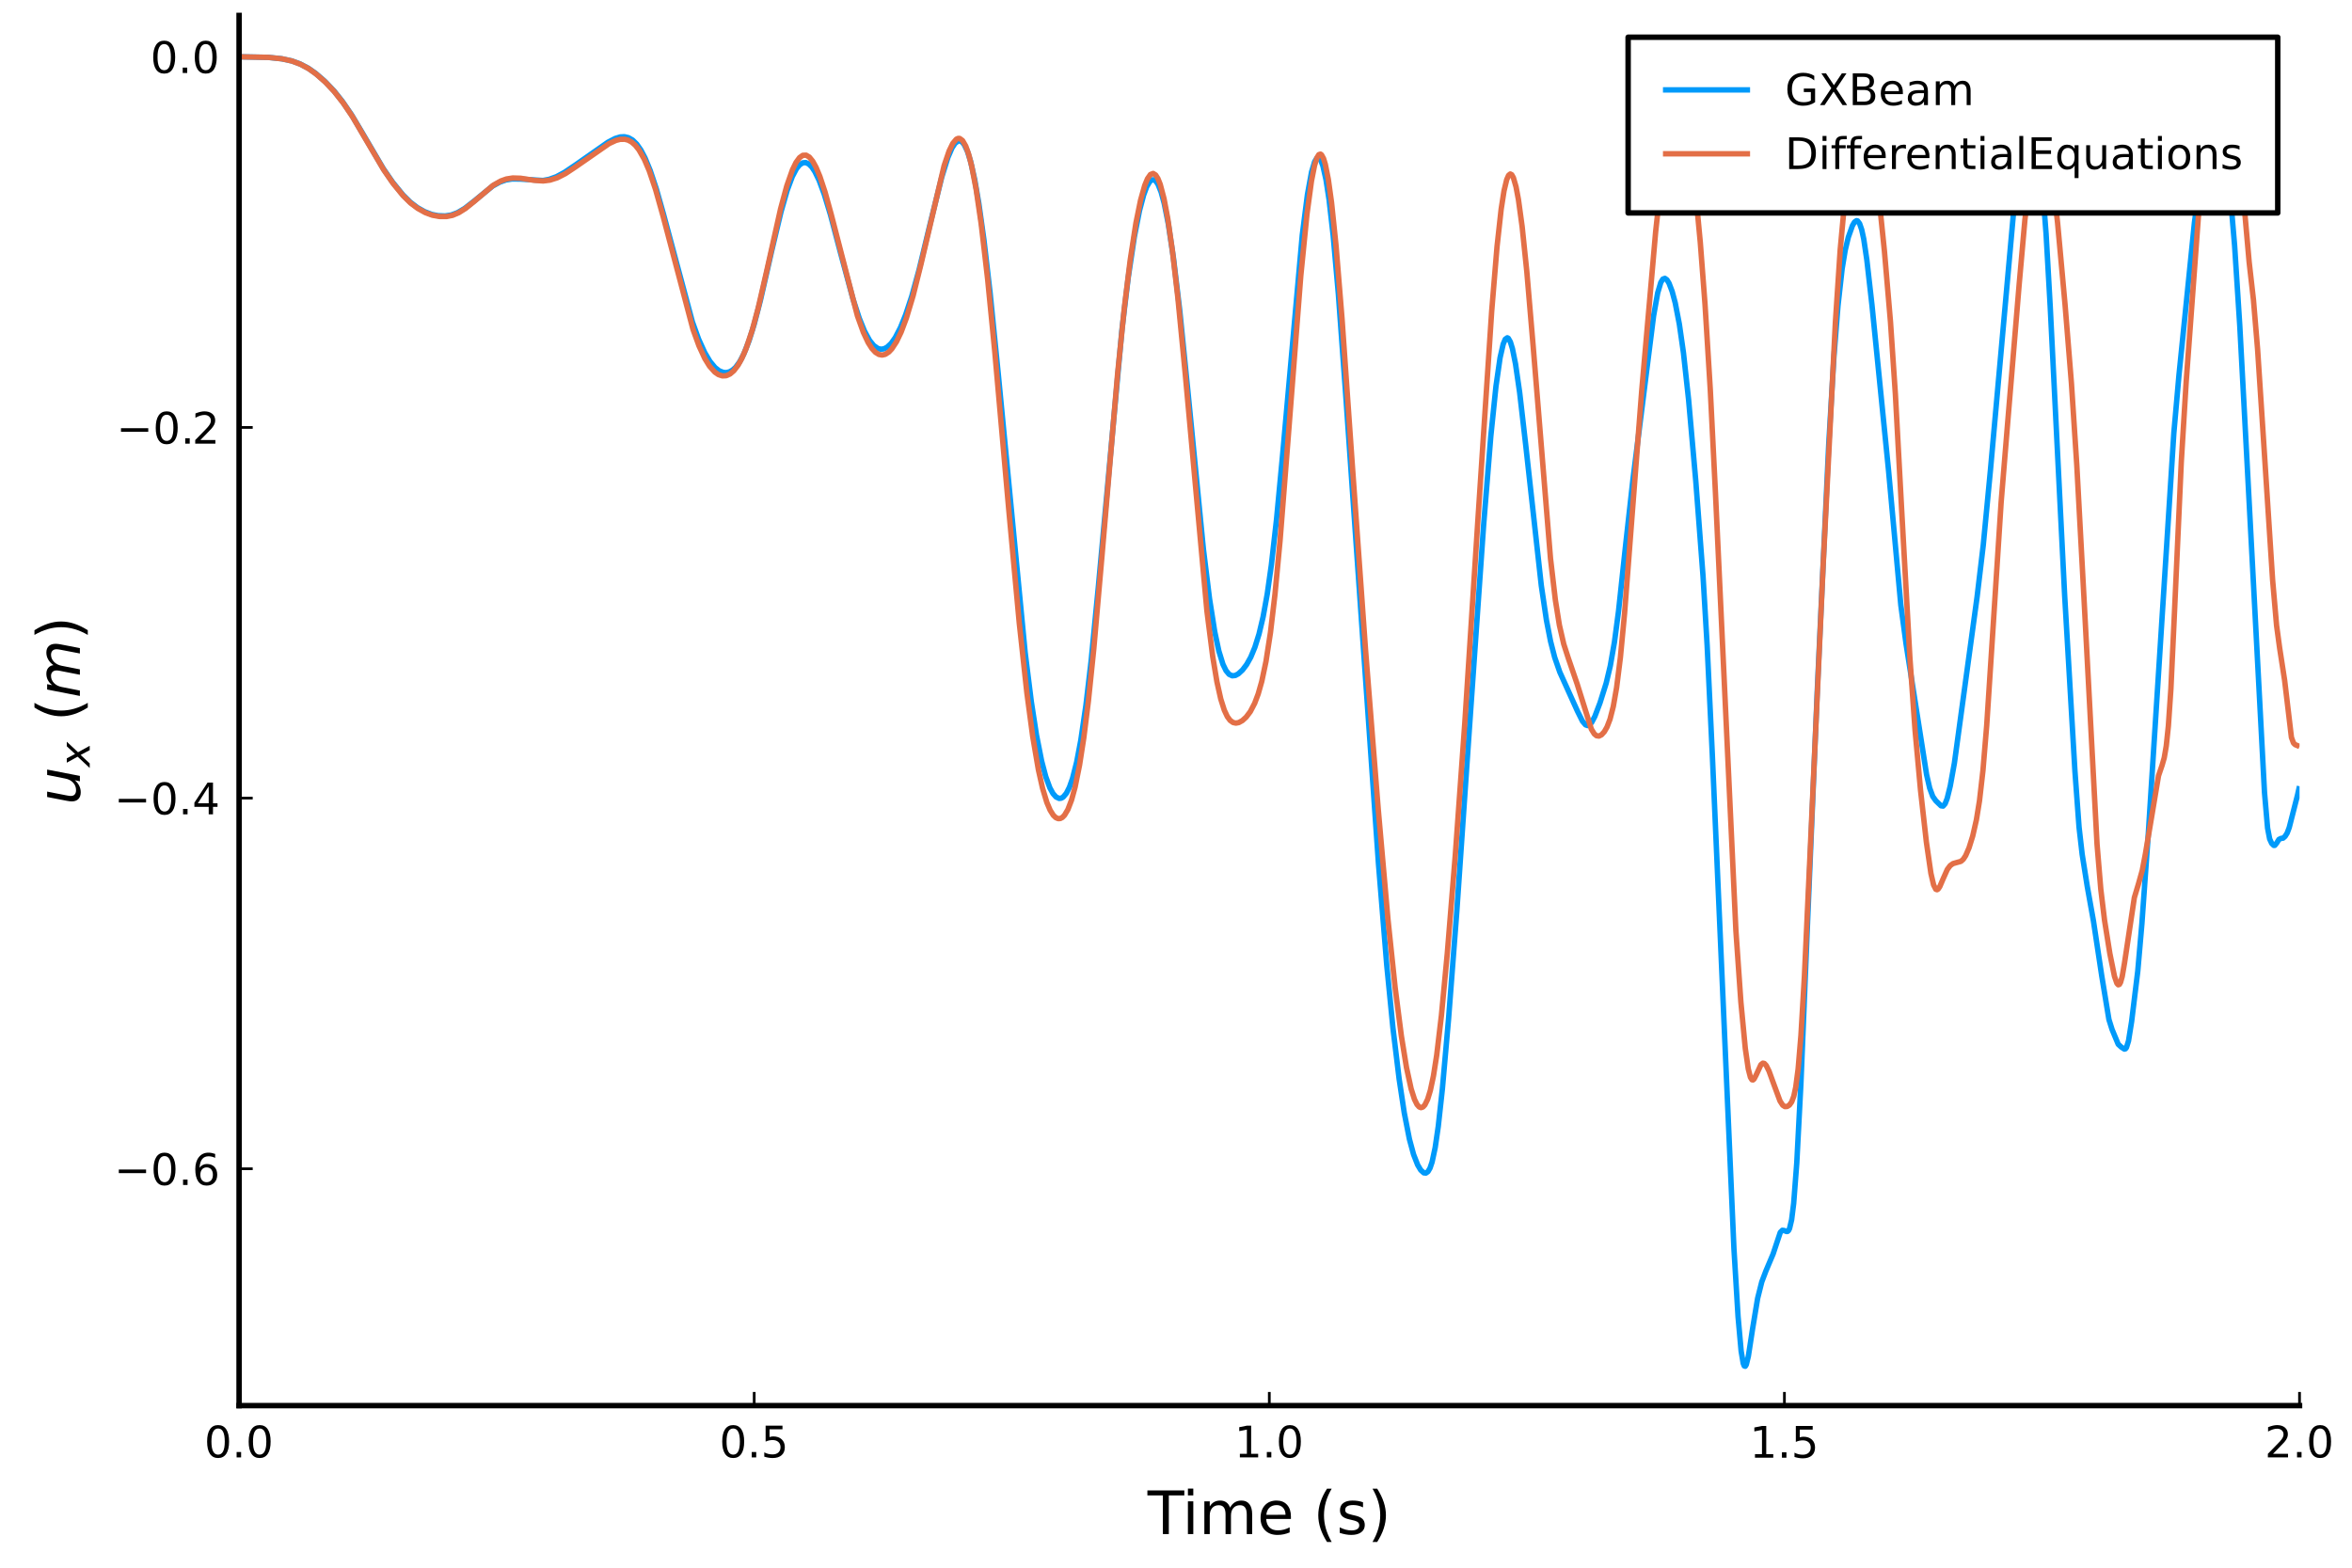 <?xml version="1.0" encoding="utf-8" standalone="no"?>
<!DOCTYPE svg PUBLIC "-//W3C//DTD SVG 1.1//EN"
  "http://www.w3.org/Graphics/SVG/1.1/DTD/svg11.dtd">
<!-- Created with matplotlib (https://matplotlib.org/) -->
<svg height="288pt" version="1.1" viewBox="0 0 432 288" width="432pt" xmlns="http://www.w3.org/2000/svg" xmlns:xlink="http://www.w3.org/1999/xlink">
 <defs>
  <style type="text/css">*{stroke-linecap:butt;stroke-linejoin:round;}</style>
 </defs>
 <g id="figure_1">
  <g id="patch_1">
   <path d="M 0 288 
L 432 288 
L 432 0 
L 0 0 
z
" style="fill:#ffffff;"/>
  </g>
  <g id="axes_1">
   <g id="patch_2">
    <path d="M 43.915 258.225 
L 422.362 258.225 
L 422.362 2.835 
L 43.915 2.835 
z
" style="fill:#ffffff;"/>
   </g>
   <g id="line2d_1">
    <path clip-path="url(#pdbce094e71)" d="M 43.915 10.433 
L 49.213 10.534 
L 51.673 10.783 
L 53.566 11.182 
L 55.079 11.729 
L 56.593 12.515 
L 57.918 13.434 
L 59.621 14.9 
L 61.324 16.675 
L 62.837 18.571 
L 64.54 21.042 
L 66.433 24.219 
L 70.406 30.988 
L 72.109 33.469 
L 74.002 35.793 
L 75.326 37.118 
L 76.651 38.129 
L 77.975 38.88 
L 79.3 39.391 
L 80.435 39.621 
L 81.76 39.673 
L 82.895 39.496 
L 84.03 39.071 
L 85.355 38.287 
L 87.058 36.962 
L 90.464 34.188 
L 91.789 33.459 
L 92.924 33.059 
L 94.059 32.879 
L 95.573 32.898 
L 99.736 33.156 
L 100.871 32.943 
L 102.196 32.467 
L 103.71 31.651 
L 105.791 30.243 
L 111.657 26.136 
L 112.982 25.446 
L 113.928 25.16 
L 114.685 25.123 
L 115.442 25.302 
L 116.198 25.74 
L 116.955 26.485 
L 117.712 27.569 
L 118.469 29.01 
L 119.415 31.302 
L 120.551 34.704 
L 121.875 39.393 
L 127.173 59.141 
L 128.309 62.29 
L 129.444 64.788 
L 130.39 66.383 
L 131.336 67.528 
L 132.093 68.118 
L 132.85 68.417 
L 133.418 68.453 
L 133.985 68.312 
L 134.553 67.996 
L 135.121 67.477 
L 135.878 66.444 
L 136.635 64.992 
L 137.581 62.584 
L 138.527 59.549 
L 139.662 55.188 
L 141.744 46.057 
L 143.447 38.911 
L 144.582 34.959 
L 145.528 32.43 
L 146.285 30.998 
L 146.853 30.299 
L 147.42 29.92 
L 147.988 29.865 
L 148.556 30.129 
L 149.123 30.697 
L 149.691 31.56 
L 150.448 33.132 
L 151.394 35.688 
L 152.529 39.429 
L 154.422 46.594 
L 156.692 54.998 
L 157.828 58.477 
L 158.774 60.811 
L 159.72 62.545 
L 160.477 63.479 
L 161.234 64.015 
L 161.801 64.155 
L 162.369 64.077 
L 162.937 63.788 
L 163.694 63.074 
L 164.45 62.002 
L 165.397 60.17 
L 166.343 57.829 
L 167.478 54.388 
L 168.803 49.588 
L 170.884 40.958 
L 172.965 32.568 
L 174.101 28.928 
L 174.858 27.174 
L 175.425 26.312 
L 175.993 25.898 
L 176.372 25.895 
L 176.75 26.126 
L 177.128 26.606 
L 177.696 27.805 
L 178.264 29.609 
L 179.021 32.953 
L 179.778 37.324 
L 180.724 44.095 
L 181.859 53.849 
L 183.373 68.903 
L 188.293 119.892 
L 189.428 128.931 
L 190.374 135.043 
L 191.32 139.816 
L 192.077 142.678 
L 192.834 144.738 
L 193.402 145.776 
L 193.969 146.417 
L 194.537 146.677 
L 194.915 146.633 
L 195.294 146.412 
L 195.862 145.741 
L 196.429 144.616 
L 196.997 143.001 
L 197.754 140.018 
L 198.511 136.027 
L 199.457 129.565 
L 200.403 121.501 
L 201.727 107.914 
L 206.08 60.503 
L 207.215 51.057 
L 208.35 43.512 
L 209.296 38.695 
L 210.053 35.832 
L 210.621 34.299 
L 211.189 33.342 
L 211.567 33.044 
L 211.946 33.026 
L 212.324 33.302 
L 212.702 33.873 
L 213.27 35.287 
L 213.838 37.375 
L 214.595 41.183 
L 215.541 47.472 
L 216.676 56.921 
L 218.19 71.917 
L 221.028 100.847 
L 222.164 110.043 
L 223.11 116.029 
L 223.867 119.586 
L 224.623 122.039 
L 225.191 123.205 
L 225.759 123.883 
L 226.327 124.148 
L 226.894 124.09 
L 227.462 123.78 
L 228.219 123.08 
L 228.976 122.079 
L 229.733 120.727 
L 230.489 118.902 
L 231.246 116.486 
L 232.003 113.3 
L 232.76 109.12 
L 233.517 103.773 
L 234.463 95.442 
L 235.598 83.402 
L 239.194 43.2 
L 240.14 35.771 
L 240.897 31.606 
L 241.464 29.714 
L 241.843 29.092 
L 242.032 28.98 
L 242.221 29.003 
L 242.6 29.457 
L 242.978 30.458 
L 243.546 32.967 
L 244.114 36.651 
L 244.87 43.279 
L 245.817 53.975 
L 247.141 72.053 
L 253.196 158.749 
L 254.71 177.301 
L 255.845 188.844 
L 256.981 198.193 
L 257.927 204.451 
L 258.873 209.275 
L 259.63 212.072 
L 260.387 214.007 
L 260.954 214.959 
L 261.522 215.467 
L 261.901 215.502 
L 262.279 215.238 
L 262.657 214.595 
L 263.036 213.48 
L 263.604 210.826 
L 264.171 206.934 
L 264.928 200.017 
L 266.063 187.167 
L 267.577 167.433 
L 269.848 134.425 
L 272.497 96.533 
L 273.822 80.145 
L 274.768 70.977 
L 275.525 65.713 
L 276.092 63.229 
L 276.471 62.324 
L 276.849 62.053 
L 277.038 62.155 
L 277.417 62.814 
L 277.795 64.05 
L 278.363 66.875 
L 279.12 72.103 
L 280.255 81.942 
L 283.094 107.559 
L 284.04 113.933 
L 284.797 117.823 
L 285.553 120.76 
L 286.5 123.487 
L 287.824 126.416 
L 289.716 130.602 
L 290.662 132.504 
L 291.23 133.167 
L 291.609 133.297 
L 291.987 133.132 
L 292.365 132.693 
L 292.933 131.608 
L 293.879 129.116 
L 295.015 125.497 
L 295.772 122.306 
L 296.528 117.971 
L 297.285 112.25 
L 298.61 99.911 
L 299.934 88.039 
L 303.719 58.036 
L 304.476 53.792 
L 305.043 51.892 
L 305.422 51.277 
L 305.8 51.138 
L 306.179 51.414 
L 306.557 52.036 
L 307.125 53.519 
L 307.693 55.634 
L 308.449 59.536 
L 309.206 64.818 
L 310.152 73.452 
L 311.477 88.448 
L 312.802 105.861 
L 313.559 118.595 
L 314.505 138.566 
L 318.478 229.384 
L 319.235 241.873 
L 319.803 248.216 
L 320.181 250.454 
L 320.371 250.932 
L 320.56 250.997 
L 320.749 250.686 
L 321.127 249.15 
L 321.884 244.232 
L 322.83 238.517 
L 323.587 235.507 
L 324.344 233.505 
L 325.669 230.371 
L 326.993 226.39 
L 327.372 226.013 
L 327.75 226.068 
L 328.129 226.241 
L 328.318 226.226 
L 328.507 226.06 
L 328.696 225.682 
L 329.075 224.072 
L 329.453 221.051 
L 330.021 213.624 
L 330.778 199.045 
L 331.913 171.576 
L 333.805 126.441 
L 335.887 81.662 
L 336.833 65.727 
L 337.59 56.161 
L 338.347 49.394 
L 338.914 45.973 
L 339.482 43.597 
L 340.239 41.456 
L 340.617 40.806 
L 340.996 40.54 
L 341.185 40.584 
L 341.564 41.085 
L 341.942 42.176 
L 342.32 43.914 
L 342.888 47.729 
L 343.834 56.072 
L 346.862 86.292 
L 349.133 111.169 
L 350.079 118.202 
L 353.863 142.3 
L 354.431 144.782 
L 354.998 146.316 
L 355.566 147.118 
L 356.512 148.032 
L 356.891 148.086 
L 357.269 147.654 
L 357.648 146.675 
L 358.215 144.372 
L 358.972 140.183 
L 359.918 133.252 
L 361.432 122.165 
L 363.135 109.688 
L 364.27 100.162 
L 365.595 86.325 
L 370.515 31.417 
L 371.082 26.582 
L 371.65 23.42 
L 372.029 22.131 
L 372.407 21.574 
L 372.596 21.619 
L 372.785 21.893 
L 373.164 23.052 
L 374.11 27.446 
L 374.678 30.6 
L 375.245 35.604 
L 375.813 42.98 
L 376.57 56.326 
L 379.219 109.319 
L 381.111 141.687 
L 381.868 151.959 
L 382.436 156.93 
L 383.382 162.884 
L 384.517 169.237 
L 386.031 179.258 
L 387.356 187.3 
L 387.923 189.105 
L 389.059 191.839 
L 389.626 192.363 
L 390.194 192.73 
L 390.383 192.682 
L 390.572 192.444 
L 390.951 191.228 
L 391.519 187.684 
L 392.654 178.393 
L 393.411 169.666 
L 394.546 153.746 
L 399.277 79.561 
L 400.223 68.86 
L 403.061 40.88 
L 403.818 35.365 
L 404.575 31.424 
L 405.521 27.687 
L 406.846 24.002 
L 407.224 23.714 
L 407.603 23.984 
L 407.981 24.744 
L 408.359 26.071 
L 408.927 29.073 
L 409.495 34.01 
L 410.441 45.163 
L 411.387 59.818 
L 412.712 84.69 
L 415.928 145.58 
L 416.496 152.129 
L 416.875 154.12 
L 417.253 154.949 
L 417.631 155.311 
L 417.821 155.301 
L 418.199 154.826 
L 418.578 154.214 
L 418.956 154.026 
L 419.334 153.979 
L 419.713 153.644 
L 420.091 153.037 
L 420.47 152.034 
L 421.984 146.109 
L 422.362 144.438 
L 422.362 144.438 
" style="fill:none;stroke:#009afa;"/>
   </g>
   <g id="matplotlib.axis_1">
    <g id="xtick_1">
     <g id="line2d_2">
      <defs>
       <path d="M 0 0 
L 0 -2.5 
" id="m6f8a7a8b4c" style="stroke:#000000;stroke-width:0.5;"/>
      </defs>
      <g>
       <use style="stroke:#000000;stroke-width:0.5;" x="43.915" xlink:href="#m6f8a7a8b4c" y="258.225"/>
      </g>
     </g>
     <g id="text_1">
      <!-- $\mathregular{0.0}$ -->
      <g transform="translate(37.515 267.804)scale(0.08 -0.08)">
       <defs>
        <path d="M 31.781 66.406 
Q 24.172 66.406 20.328 58.906 
Q 16.5 51.422 16.5 36.375 
Q 16.5 21.391 20.328 13.891 
Q 24.172 6.391 31.781 6.391 
Q 39.453 6.391 43.281 13.891 
Q 47.125 21.391 47.125 36.375 
Q 47.125 51.422 43.281 58.906 
Q 39.453 66.406 31.781 66.406 
z
M 31.781 74.219 
Q 44.047 74.219 50.516 64.516 
Q 56.984 54.828 56.984 36.375 
Q 56.984 17.969 50.516 8.266 
Q 44.047 -1.422 31.781 -1.422 
Q 19.531 -1.422 13.062 8.266 
Q 6.594 17.969 6.594 36.375 
Q 6.594 54.828 13.062 64.516 
Q 19.531 74.219 31.781 74.219 
z
" id="DejaVuSans-48"/>
        <path d="M 10.688 12.406 
L 21 12.406 
L 21 0 
L 10.688 0 
z
" id="DejaVuSans-46"/>
       </defs>
       <use transform="translate(0 0.781)" xlink:href="#DejaVuSans-48"/>
       <use transform="translate(63.623 0.781)" xlink:href="#DejaVuSans-46"/>
       <use transform="translate(95.41 0.781)" xlink:href="#DejaVuSans-48"/>
      </g>
     </g>
    </g>
    <g id="xtick_2">
     <g id="line2d_3">
      <g>
       <use style="stroke:#000000;stroke-width:0.5;" x="138.527" xlink:href="#m6f8a7a8b4c" y="258.225"/>
      </g>
     </g>
     <g id="text_2">
      <!-- $\mathregular{0.5}$ -->
      <g transform="translate(132.127 267.804)scale(0.08 -0.08)">
       <defs>
        <path d="M 10.797 72.906 
L 49.516 72.906 
L 49.516 64.594 
L 19.828 64.594 
L 19.828 46.734 
Q 21.969 47.469 24.109 47.828 
Q 26.266 48.188 28.422 48.188 
Q 40.625 48.188 47.75 41.5 
Q 54.891 34.812 54.891 23.391 
Q 54.891 11.625 47.562 5.094 
Q 40.234 -1.422 26.906 -1.422 
Q 22.312 -1.422 17.547 -0.641 
Q 12.797 0.141 7.719 1.703 
L 7.719 11.625 
Q 12.109 9.234 16.797 8.062 
Q 21.484 6.891 26.703 6.891 
Q 35.156 6.891 40.078 11.328 
Q 45.016 15.766 45.016 23.391 
Q 45.016 31 40.078 35.438 
Q 35.156 39.891 26.703 39.891 
Q 22.75 39.891 18.812 39.016 
Q 14.891 38.141 10.797 36.281 
z
" id="DejaVuSans-53"/>
       </defs>
       <use transform="translate(0 0.781)" xlink:href="#DejaVuSans-48"/>
       <use transform="translate(63.623 0.781)" xlink:href="#DejaVuSans-46"/>
       <use transform="translate(95.41 0.781)" xlink:href="#DejaVuSans-53"/>
      </g>
     </g>
    </g>
    <g id="xtick_3">
     <g id="line2d_4">
      <g>
       <use style="stroke:#000000;stroke-width:0.5;" x="233.139" xlink:href="#m6f8a7a8b4c" y="258.225"/>
      </g>
     </g>
     <g id="text_3">
      <!-- $\mathregular{1.0}$ -->
      <g transform="translate(226.739 267.804)scale(0.08 -0.08)">
       <defs>
        <path d="M 12.406 8.297 
L 28.516 8.297 
L 28.516 63.922 
L 10.984 60.406 
L 10.984 69.391 
L 28.422 72.906 
L 38.281 72.906 
L 38.281 8.297 
L 54.391 8.297 
L 54.391 0 
L 12.406 0 
z
" id="DejaVuSans-49"/>
       </defs>
       <use transform="translate(0 0.781)" xlink:href="#DejaVuSans-49"/>
       <use transform="translate(63.623 0.781)" xlink:href="#DejaVuSans-46"/>
       <use transform="translate(95.41 0.781)" xlink:href="#DejaVuSans-48"/>
      </g>
     </g>
    </g>
    <g id="xtick_4">
     <g id="line2d_5">
      <g>
       <use style="stroke:#000000;stroke-width:0.5;" x="327.75" xlink:href="#m6f8a7a8b4c" y="258.225"/>
      </g>
     </g>
     <g id="text_4">
      <!-- $\mathregular{1.5}$ -->
      <g transform="translate(321.35 267.804)scale(0.08 -0.08)">
       <use transform="translate(0 0.094)" xlink:href="#DejaVuSans-49"/>
       <use transform="translate(63.623 0.094)" xlink:href="#DejaVuSans-46"/>
       <use transform="translate(95.41 0.094)" xlink:href="#DejaVuSans-53"/>
      </g>
     </g>
    </g>
    <g id="xtick_5">
     <g id="line2d_6">
      <g>
       <use style="stroke:#000000;stroke-width:0.5;" x="422.362" xlink:href="#m6f8a7a8b4c" y="258.225"/>
      </g>
     </g>
     <g id="text_5">
      <!-- $\mathregular{2.0}$ -->
      <g transform="translate(415.962 267.804)scale(0.08 -0.08)">
       <defs>
        <path d="M 19.188 8.297 
L 53.609 8.297 
L 53.609 0 
L 7.328 0 
L 7.328 8.297 
Q 12.938 14.109 22.625 23.891 
Q 32.328 33.688 34.812 36.531 
Q 39.547 41.844 41.422 45.531 
Q 43.312 49.219 43.312 52.781 
Q 43.312 58.594 39.234 62.25 
Q 35.156 65.922 28.609 65.922 
Q 23.969 65.922 18.812 64.312 
Q 13.672 62.703 7.812 59.422 
L 7.812 69.391 
Q 13.766 71.781 18.938 73 
Q 24.125 74.219 28.422 74.219 
Q 39.75 74.219 46.484 68.547 
Q 53.219 62.891 53.219 53.422 
Q 53.219 48.922 51.531 44.891 
Q 49.859 40.875 45.406 35.406 
Q 44.188 33.984 37.641 27.219 
Q 31.109 20.453 19.188 8.297 
z
" id="DejaVuSans-50"/>
       </defs>
       <use transform="translate(0 0.781)" xlink:href="#DejaVuSans-50"/>
       <use transform="translate(63.623 0.781)" xlink:href="#DejaVuSans-46"/>
       <use transform="translate(95.41 0.781)" xlink:href="#DejaVuSans-48"/>
      </g>
     </g>
    </g>
    <g id="text_6">
     <!-- Time (s) -->
     <g transform="translate(210.777 281.826)scale(0.11 -0.11)">
      <defs>
       <path d="M -0.297 72.906 
L 61.375 72.906 
L 61.375 64.594 
L 35.5 64.594 
L 35.5 0 
L 25.594 0 
L 25.594 64.594 
L -0.297 64.594 
z
" id="DejaVuSans-84"/>
       <path d="M 9.422 54.688 
L 18.406 54.688 
L 18.406 0 
L 9.422 0 
z
M 9.422 75.984 
L 18.406 75.984 
L 18.406 64.594 
L 9.422 64.594 
z
" id="DejaVuSans-105"/>
       <path d="M 52 44.188 
Q 55.375 50.25 60.062 53.125 
Q 64.75 56 71.094 56 
Q 79.641 56 84.281 50.016 
Q 88.922 44.047 88.922 33.016 
L 88.922 0 
L 79.891 0 
L 79.891 32.719 
Q 79.891 40.578 77.094 44.375 
Q 74.312 48.188 68.609 48.188 
Q 61.625 48.188 57.562 43.547 
Q 53.516 38.922 53.516 30.906 
L 53.516 0 
L 44.484 0 
L 44.484 32.719 
Q 44.484 40.625 41.703 44.406 
Q 38.922 48.188 33.109 48.188 
Q 26.219 48.188 22.156 43.531 
Q 18.109 38.875 18.109 30.906 
L 18.109 0 
L 9.078 0 
L 9.078 54.688 
L 18.109 54.688 
L 18.109 46.188 
Q 21.188 51.219 25.484 53.609 
Q 29.781 56 35.688 56 
Q 41.656 56 45.828 52.969 
Q 50 49.953 52 44.188 
z
" id="DejaVuSans-109"/>
       <path d="M 56.203 29.594 
L 56.203 25.203 
L 14.891 25.203 
Q 15.484 15.922 20.484 11.062 
Q 25.484 6.203 34.422 6.203 
Q 39.594 6.203 44.453 7.469 
Q 49.312 8.734 54.109 11.281 
L 54.109 2.781 
Q 49.266 0.734 44.188 -0.344 
Q 39.109 -1.422 33.891 -1.422 
Q 20.797 -1.422 13.156 6.188 
Q 5.516 13.812 5.516 26.812 
Q 5.516 40.234 12.766 48.109 
Q 20.016 56 32.328 56 
Q 43.359 56 49.781 48.891 
Q 56.203 41.797 56.203 29.594 
z
M 47.219 32.234 
Q 47.125 39.594 43.094 43.984 
Q 39.062 48.391 32.422 48.391 
Q 24.906 48.391 20.391 44.141 
Q 15.875 39.891 15.188 32.172 
z
" id="DejaVuSans-101"/>
       <path id="DejaVuSans-32"/>
       <path d="M 31 75.875 
Q 24.469 64.656 21.281 53.656 
Q 18.109 42.672 18.109 31.391 
Q 18.109 20.125 21.312 9.062 
Q 24.516 -2 31 -13.188 
L 23.188 -13.188 
Q 15.875 -1.703 12.234 9.375 
Q 8.594 20.453 8.594 31.391 
Q 8.594 42.281 12.203 53.312 
Q 15.828 64.359 23.188 75.875 
z
" id="DejaVuSans-40"/>
       <path d="M 44.281 53.078 
L 44.281 44.578 
Q 40.484 46.531 36.375 47.5 
Q 32.281 48.484 27.875 48.484 
Q 21.188 48.484 17.844 46.438 
Q 14.5 44.391 14.5 40.281 
Q 14.5 37.156 16.891 35.375 
Q 19.281 33.594 26.516 31.984 
L 29.594 31.297 
Q 39.156 29.25 43.188 25.516 
Q 47.219 21.781 47.219 15.094 
Q 47.219 7.469 41.188 3.016 
Q 35.156 -1.422 24.609 -1.422 
Q 20.219 -1.422 15.453 -0.562 
Q 10.688 0.297 5.422 2 
L 5.422 11.281 
Q 10.406 8.688 15.234 7.391 
Q 20.062 6.109 24.812 6.109 
Q 31.156 6.109 34.562 8.281 
Q 37.984 10.453 37.984 14.406 
Q 37.984 18.062 35.516 20.016 
Q 33.062 21.969 24.703 23.781 
L 21.578 24.516 
Q 13.234 26.266 9.516 29.906 
Q 5.812 33.547 5.812 39.891 
Q 5.812 47.609 11.281 51.797 
Q 16.75 56 26.812 56 
Q 31.781 56 36.172 55.266 
Q 40.578 54.547 44.281 53.078 
z
" id="DejaVuSans-115"/>
       <path d="M 8.016 75.875 
L 15.828 75.875 
Q 23.141 64.359 26.781 53.312 
Q 30.422 42.281 30.422 31.391 
Q 30.422 20.453 26.781 9.375 
Q 23.141 -1.703 15.828 -13.188 
L 8.016 -13.188 
Q 14.5 -2 17.703 9.062 
Q 20.906 20.125 20.906 31.391 
Q 20.906 42.672 17.703 53.656 
Q 14.5 64.656 8.016 75.875 
z
" id="DejaVuSans-41"/>
      </defs>
      <use xlink:href="#DejaVuSans-84"/>
      <use x="57.959" xlink:href="#DejaVuSans-105"/>
      <use x="85.742" xlink:href="#DejaVuSans-109"/>
      <use x="183.154" xlink:href="#DejaVuSans-101"/>
      <use x="244.678" xlink:href="#DejaVuSans-32"/>
      <use x="276.465" xlink:href="#DejaVuSans-40"/>
      <use x="315.479" xlink:href="#DejaVuSans-115"/>
      <use x="367.578" xlink:href="#DejaVuSans-41"/>
     </g>
    </g>
   </g>
   <g id="matplotlib.axis_2">
    <g id="ytick_1">
     <g id="line2d_7">
      <defs>
       <path d="M 0 0 
L 2.5 0 
" id="m7d01d32e0b" style="stroke:#000000;stroke-width:0.5;"/>
      </defs>
      <g>
       <use style="stroke:#000000;stroke-width:0.5;" x="43.915" xlink:href="#m7d01d32e0b" y="214.716"/>
      </g>
     </g>
     <g id="text_7">
      <!-- $\mathregular{-0.6}$ -->
      <g transform="translate(20.975 217.755)scale(0.08 -0.08)">
       <defs>
        <path d="M 10.594 35.5 
L 73.188 35.5 
L 73.188 27.203 
L 10.594 27.203 
z
" id="DejaVuSans-8722"/>
        <path d="M 33.016 40.375 
Q 26.375 40.375 22.484 35.828 
Q 18.609 31.297 18.609 23.391 
Q 18.609 15.531 22.484 10.953 
Q 26.375 6.391 33.016 6.391 
Q 39.656 6.391 43.531 10.953 
Q 47.406 15.531 47.406 23.391 
Q 47.406 31.297 43.531 35.828 
Q 39.656 40.375 33.016 40.375 
z
M 52.594 71.297 
L 52.594 62.312 
Q 48.875 64.062 45.094 64.984 
Q 41.312 65.922 37.594 65.922 
Q 27.828 65.922 22.672 59.328 
Q 17.531 52.734 16.797 39.406 
Q 19.672 43.656 24.016 45.922 
Q 28.375 48.188 33.594 48.188 
Q 44.578 48.188 50.953 41.516 
Q 57.328 34.859 57.328 23.391 
Q 57.328 12.156 50.688 5.359 
Q 44.047 -1.422 33.016 -1.422 
Q 20.359 -1.422 13.672 8.266 
Q 6.984 17.969 6.984 36.375 
Q 6.984 53.656 15.188 63.938 
Q 23.391 74.219 37.203 74.219 
Q 40.922 74.219 44.703 73.484 
Q 48.484 72.75 52.594 71.297 
z
" id="DejaVuSans-54"/>
       </defs>
       <use transform="translate(0 0.781)" xlink:href="#DejaVuSans-8722"/>
       <use transform="translate(83.789 0.781)" xlink:href="#DejaVuSans-48"/>
       <use transform="translate(147.412 0.781)" xlink:href="#DejaVuSans-46"/>
       <use transform="translate(179.199 0.781)" xlink:href="#DejaVuSans-54"/>
      </g>
     </g>
    </g>
    <g id="ytick_2">
     <g id="line2d_8">
      <g>
       <use style="stroke:#000000;stroke-width:0.5;" x="43.915" xlink:href="#m7d01d32e0b" y="146.622"/>
      </g>
     </g>
     <g id="text_8">
      <!-- $\mathregular{-0.4}$ -->
      <g transform="translate(20.975 149.661)scale(0.08 -0.08)">
       <defs>
        <path d="M 37.797 64.312 
L 12.891 25.391 
L 37.797 25.391 
z
M 35.203 72.906 
L 47.609 72.906 
L 47.609 25.391 
L 58.016 25.391 
L 58.016 17.188 
L 47.609 17.188 
L 47.609 0 
L 37.797 0 
L 37.797 17.188 
L 4.891 17.188 
L 4.891 26.703 
z
" id="DejaVuSans-52"/>
       </defs>
       <use transform="translate(0 0.781)" xlink:href="#DejaVuSans-8722"/>
       <use transform="translate(83.789 0.781)" xlink:href="#DejaVuSans-48"/>
       <use transform="translate(147.412 0.781)" xlink:href="#DejaVuSans-46"/>
       <use transform="translate(179.199 0.781)" xlink:href="#DejaVuSans-52"/>
      </g>
     </g>
    </g>
    <g id="ytick_3">
     <g id="line2d_9">
      <g>
       <use style="stroke:#000000;stroke-width:0.5;" x="43.915" xlink:href="#m7d01d32e0b" y="78.527"/>
      </g>
     </g>
     <g id="text_9">
      <!-- $\mathregular{-0.2}$ -->
      <g transform="translate(21.375 81.567)scale(0.08 -0.08)">
       <use transform="translate(0 0.781)" xlink:href="#DejaVuSans-8722"/>
       <use transform="translate(83.789 0.781)" xlink:href="#DejaVuSans-48"/>
       <use transform="translate(147.412 0.781)" xlink:href="#DejaVuSans-46"/>
       <use transform="translate(173.699 0.781)" xlink:href="#DejaVuSans-50"/>
      </g>
     </g>
    </g>
    <g id="ytick_4">
     <g id="line2d_10">
      <g>
       <use style="stroke:#000000;stroke-width:0.5;" x="43.915" xlink:href="#m7d01d32e0b" y="10.433"/>
      </g>
     </g>
     <g id="text_10">
      <!-- $\mathregular{0.0}$ -->
      <g transform="translate(27.615 13.472)scale(0.08 -0.08)">
       <use transform="translate(0 0.781)" xlink:href="#DejaVuSans-48"/>
       <use transform="translate(63.623 0.781)" xlink:href="#DejaVuSans-46"/>
       <use transform="translate(95.41 0.781)" xlink:href="#DejaVuSans-48"/>
      </g>
     </g>
    </g>
    <g id="text_11">
     <!-- $u_x$ ($m$) -->
     <g transform="translate(14.687 147.855)rotate(-90)scale(0.11 -0.11)">
      <defs>
       <path d="M 6.688 21.688 
L 13.094 54.688 
L 22.125 54.688 
L 15.719 22.016 
Q 15.234 19.625 15.016 17.922 
Q 14.797 16.219 14.797 15.094 
Q 14.797 10.938 17.328 8.656 
Q 19.875 6.391 24.516 6.391 
Q 31.734 6.391 37 11.266 
Q 42.281 16.156 43.891 24.422 
L 49.906 54.688 
L 58.891 54.688 
L 48.297 0 
L 39.312 0 
L 41.109 8.594 
Q 37.312 3.812 32.062 1.188 
Q 26.812 -1.422 20.906 -1.422 
Q 13.719 -1.422 9.719 2.516 
Q 5.719 6.453 5.719 13.484 
Q 5.719 14.938 5.953 17.141 
Q 6.203 19.344 6.688 21.688 
z
" id="DejaVuSans-Oblique-117"/>
       <path d="M 60.016 54.688 
L 34.906 27.875 
L 50.297 0 
L 39.984 0 
L 28.422 21.688 
L 8.297 0 
L -2.594 0 
L 24.312 28.812 
L 10.016 54.688 
L 20.312 54.688 
L 30.812 34.906 
L 49.125 54.688 
z
" id="DejaVuSans-Oblique-120"/>
       <path d="M 89.797 33.016 
L 83.406 0 
L 74.422 0 
L 80.719 32.719 
Q 81.109 34.812 81.297 36.328 
Q 81.5 37.844 81.5 38.922 
Q 81.5 43.312 79.047 45.75 
Q 76.609 48.188 72.219 48.188 
Q 65.672 48.188 60.547 43.281 
Q 55.422 38.375 53.906 30.516 
L 47.906 0 
L 38.922 0 
L 45.312 32.719 
Q 45.703 34.516 45.891 36.047 
Q 46.094 37.594 46.094 38.812 
Q 46.094 43.266 43.656 45.719 
Q 41.219 48.188 36.922 48.188 
Q 30.281 48.188 25.141 43.281 
Q 20.016 38.375 18.5 30.516 
L 12.5 0 
L 3.516 0 
L 14.203 54.688 
L 23.188 54.688 
L 21.484 46.188 
Q 25.141 50.984 30.047 53.484 
Q 34.969 56 40.578 56 
Q 46.531 56 50.359 52.875 
Q 54.203 49.75 54.984 44.188 
Q 59.078 49.953 64.469 52.969 
Q 69.875 56 75.875 56 
Q 82.906 56 86.734 51.953 
Q 90.578 47.906 90.578 40.484 
Q 90.578 38.875 90.375 36.938 
Q 90.188 35.016 89.797 33.016 
z
" id="DejaVuSans-Oblique-109"/>
      </defs>
      <use transform="translate(0 0.125)" xlink:href="#DejaVuSans-Oblique-117"/>
      <use transform="translate(63.379 -16.281)scale(0.7)" xlink:href="#DejaVuSans-Oblique-120"/>
      <use transform="translate(107.539 0.125)" xlink:href="#DejaVuSans-32"/>
      <use transform="translate(139.326 0.125)" xlink:href="#DejaVuSans-40"/>
      <use transform="translate(178.34 0.125)" xlink:href="#DejaVuSans-Oblique-109"/>
      <use transform="translate(275.752 0.125)" xlink:href="#DejaVuSans-41"/>
     </g>
    </g>
   </g>
   <g id="line2d_11">
    <path clip-path="url(#pdbce094e71)" d="M 43.915 10.433 
L 49.339 10.543 
L 51.845 10.815 
L 53.638 11.216 
L 55.173 11.793 
L 56.673 12.598 
L 58.077 13.606 
L 59.802 15.128 
L 61.405 16.834 
L 63.08 18.97 
L 64.77 21.479 
L 66.799 24.944 
L 70.496 31.227 
L 72.205 33.694 
L 74.061 35.967 
L 75.425 37.307 
L 76.744 38.293 
L 78.131 39.062 
L 79.404 39.531 
L 80.728 39.77 
L 82.007 39.778 
L 83.134 39.551 
L 84.267 39.069 
L 85.519 38.278 
L 87.006 37.08 
L 90.59 34.041 
L 92.003 33.243 
L 92.998 32.887 
L 94.188 32.7 
L 95.594 32.743 
L 98.154 33.134 
L 99.769 33.24 
L 101.009 33.088 
L 102.346 32.663 
L 103.853 31.894 
L 105.704 30.664 
L 111.884 26.372 
L 113.125 25.796 
L 113.919 25.593 
L 114.768 25.584 
L 115.382 25.747 
L 115.998 26.08 
L 116.681 26.675 
L 117.362 27.529 
L 118.354 29.275 
L 119.248 31.375 
L 120.411 34.81 
L 121.827 39.848 
L 127.286 60.507 
L 128.379 63.521 
L 129.466 65.879 
L 130.33 67.278 
L 131.3 68.363 
L 131.964 68.819 
L 132.671 69.051 
L 133.372 69.018 
L 134.083 68.707 
L 134.783 68.111 
L 135.564 67.085 
L 136.257 65.836 
L 137.035 64.038 
L 138.167 60.656 
L 139.25 56.63 
L 140.792 49.926 
L 143.378 38.352 
L 144.513 34.154 
L 145.55 31.199 
L 146.211 29.846 
L 146.859 28.956 
L 147.457 28.537 
L 148.061 28.509 
L 148.651 28.86 
L 149.276 29.626 
L 149.892 30.75 
L 150.583 32.407 
L 151.534 35.276 
L 152.662 39.353 
L 157.486 58.019 
L 158.573 61.048 
L 159.461 62.941 
L 160.135 64.002 
L 160.789 64.717 
L 161.413 65.109 
L 162.005 65.225 
L 162.592 65.097 
L 163.238 64.682 
L 163.801 64.09 
L 164.66 62.779 
L 165.513 61.001 
L 166.473 58.442 
L 167.708 54.34 
L 169.18 48.445 
L 173.406 30.451 
L 174.325 27.746 
L 174.997 26.355 
L 175.652 25.576 
L 175.968 25.429 
L 176.266 25.437 
L 176.799 25.828 
L 177.378 26.836 
L 177.915 28.34 
L 178.471 30.492 
L 179.285 34.737 
L 180.217 41.11 
L 181.395 51.201 
L 182.708 64.517 
L 185.271 93.477 
L 187.213 114.462 
L 188.615 127.315 
L 189.679 135.273 
L 190.724 141.397 
L 191.491 144.814 
L 192.278 147.421 
L 192.887 148.849 
L 193.47 149.773 
L 193.932 150.211 
L 194.379 150.394 
L 194.751 150.366 
L 195.121 150.171 
L 195.524 149.765 
L 196.149 148.712 
L 196.812 146.979 
L 197.461 144.612 
L 198.286 140.54 
L 199.067 135.512 
L 199.909 128.777 
L 200.899 119.195 
L 202.404 102.105 
L 205.279 68.614 
L 206.521 56.469 
L 207.588 47.792 
L 208.639 40.986 
L 209.494 36.778 
L 210.251 34.081 
L 210.768 32.828 
L 211.306 32.06 
L 211.804 31.866 
L 212.262 32.149 
L 212.68 32.808 
L 213.1 33.863 
L 213.797 36.493 
L 214.497 40.221 
L 215.34 46.06 
L 216.343 54.709 
L 217.705 68.735 
L 221.68 112.238 
L 222.745 120.624 
L 223.516 125.248 
L 224.219 128.398 
L 224.867 130.452 
L 225.431 131.653 
L 225.935 132.335 
L 226.482 132.731 
L 226.994 132.841 
L 227.531 132.742 
L 228.194 132.377 
L 228.888 131.744 
L 229.652 130.727 
L 230.451 129.194 
L 231.092 127.498 
L 231.75 125.191 
L 232.526 121.521 
L 233.352 116.196 
L 234.18 109.176 
L 235.109 99.343 
L 236.548 81.117 
L 238.925 50.631 
L 240.058 39.305 
L 240.877 33.276 
L 241.444 30.4 
L 241.901 28.95 
L 242.234 28.411 
L 242.545 28.313 
L 242.726 28.438 
L 243.098 29.117 
L 243.419 30.163 
L 243.97 32.915 
L 244.563 37.174 
L 245.395 45.153 
L 246.491 58.513 
L 248.378 85.35 
L 250.816 119.426 
L 253.155 148.777 
L 254.938 168.959 
L 256.255 181.477 
L 257.392 190.296 
L 258.336 196.121 
L 259.186 200.024 
L 259.802 201.961 
L 260.275 202.915 
L 260.675 203.363 
L 260.999 203.484 
L 261.355 203.368 
L 261.713 202.982 
L 262.223 201.938 
L 262.72 200.312 
L 263.289 197.64 
L 263.885 193.841 
L 264.754 186.526 
L 265.831 175.128 
L 267.304 157.027 
L 269.038 132.925 
L 271.433 95.784 
L 273.982 57.19 
L 274.964 45.318 
L 275.727 38.412 
L 276.247 35.071 
L 276.741 33.002 
L 277.093 32.202 
L 277.402 31.963 
L 277.664 32.097 
L 277.968 32.633 
L 278.453 34.308 
L 278.895 36.656 
L 279.577 41.643 
L 280.432 49.863 
L 281.588 63.435 
L 284.788 102.621 
L 285.682 110.248 
L 286.418 114.838 
L 287.218 118.323 
L 288.04 120.866 
L 289.684 125.658 
L 292.287 133.946 
L 292.829 134.825 
L 293.232 135.157 
L 293.677 135.226 
L 294.151 134.996 
L 294.675 134.421 
L 295.166 133.562 
L 295.72 132.121 
L 296.32 129.779 
L 296.926 126.334 
L 297.628 120.745 
L 298.383 112.764 
L 299.606 96.834 
L 301.552 71.651 
L 304.104 42.531 
L 305.131 33.165 
L 305.923 27.862 
L 306.567 24.769 
L 307.226 22.525 
L 307.795 21.261 
L 308.22 20.774 
L 308.476 20.713 
L 308.769 20.892 
L 309.084 21.412 
L 309.516 22.699 
L 310.064 25.252 
L 310.725 29.525 
L 311.471 35.771 
L 312.297 44.513 
L 313.162 55.847 
L 314.135 71.593 
L 315.092 90.713 
L 318.839 170.968 
L 319.755 184.098 
L 320.565 192.606 
L 321.108 196.363 
L 321.509 197.912 
L 321.788 198.361 
L 321.979 198.393 
L 322.173 198.23 
L 322.56 197.489 
L 323.434 195.591 
L 323.791 195.315 
L 324.066 195.372 
L 324.408 195.74 
L 324.918 196.752 
L 325.794 199.164 
L 326.94 202.265 
L 327.437 203.037 
L 327.836 203.29 
L 328.241 203.274 
L 328.663 203.016 
L 329.081 202.438 
L 329.473 201.386 
L 329.829 199.735 
L 330.269 196.385 
L 330.785 190.218 
L 331.422 179.386 
L 332.43 157.526 
L 334.86 103.933 
L 337.113 59.23 
L 337.994 45.924 
L 338.734 37.919 
L 339.354 33.534 
L 339.921 31.056 
L 340.491 29.547 
L 341.574 27.557 
L 342.326 26.465 
L 342.637 26.293 
L 342.9 26.352 
L 343.243 26.753 
L 343.595 27.585 
L 344.036 29.28 
L 344.533 32.075 
L 345.213 37.295 
L 346.12 46.141 
L 347.23 59.111 
L 348.134 72.464 
L 349.274 93.495 
L 350.797 120.842 
L 351.748 134.154 
L 352.759 145.252 
L 353.825 154.703 
L 354.66 160.459 
L 355.153 162.581 
L 355.554 163.369 
L 355.785 163.449 
L 355.983 163.331 
L 356.294 162.871 
L 356.886 161.483 
L 357.671 159.726 
L 358.198 159.016 
L 358.718 158.65 
L 359.34 158.472 
L 360.164 158.243 
L 360.61 157.849 
L 361.049 157.169 
L 361.664 155.743 
L 362.334 153.594 
L 363.015 150.601 
L 363.579 147.119 
L 364.217 141.538 
L 364.903 133.291 
L 365.867 118.491 
L 367.556 92.264 
L 368.737 77.888 
L 370.872 52.191 
L 371.929 40.299 
L 372.534 35.689 
L 373.101 32.914 
L 373.672 31.111 
L 374.465 29.4 
L 375.06 28.531 
L 375.409 28.31 
L 375.657 28.359 
L 375.912 28.64 
L 376.285 29.555 
L 376.685 31.249 
L 377.224 34.691 
L 377.929 40.993 
L 379.299 55.999 
L 380.466 70.399 
L 381.451 85.443 
L 382.756 109.577 
L 385.17 155.084 
L 385.86 163.36 
L 386.55 169.075 
L 387.526 175.19 
L 388.373 179.364 
L 388.82 180.652 
L 389.067 180.917 
L 389.283 180.838 
L 389.493 180.46 
L 389.789 179.411 
L 390.216 176.924 
L 392.022 164.905 
L 392.773 162.405 
L 393.478 159.892 
L 394.06 156.833 
L 396.462 142.515 
L 397.113 140.603 
L 397.513 139.213 
L 397.884 137.045 
L 398.27 133.394 
L 398.735 126.563 
L 399.336 113.759 
L 400.643 84.9 
L 401.542 70.179 
L 404.886 24.886 
L 405.694 16.439 
L 406.244 12.819 
L 406.715 11.023 
L 407.136 10.245 
L 407.416 10.063 
L 407.61 10.164 
L 407.841 10.59 
L 408.258 11.976 
L 409.267 15.305 
L 409.851 17.38 
L 410.414 20.395 
L 410.988 24.583 
L 411.578 30.817 
L 413.11 48.154 
L 413.897 55.068 
L 414.657 64.127 
L 415.7 80.045 
L 417.417 106.535 
L 418.148 114.908 
L 418.711 119.06 
L 419.626 124.985 
L 420.873 135.459 
L 421.255 136.503 
L 421.577 136.809 
L 422.362 137.138 
L 422.362 137.138 
" style="fill:none;stroke:#e36f47;"/>
   </g>
   <g id="patch_3">
    <path d="M 43.915 258.225 
L 43.915 2.835 
" style="fill:none;stroke:#000000;stroke-linecap:square;stroke-linejoin:miter;"/>
   </g>
   <g id="patch_4">
    <path d="M 43.915 258.225 
L 422.362 258.225 
" style="fill:none;stroke:#000000;stroke-linecap:square;stroke-linejoin:miter;"/>
   </g>
   <g id="legend_1">
    <g id="patch_5">
     <path d="M 299.042 39.12 
L 418.362 39.12 
L 418.362 6.835 
L 299.042 6.835 
z
" style="fill:#ffffff;stroke:#000000;stroke-linejoin:miter;"/>
    </g>
    <g id="line2d_12">
     <path d="M 305.442 16.513 
L 321.442 16.513 
" style="fill:none;stroke:#009afa;stroke-linejoin:miter;"/>
    </g>
    <g id="line2d_13"/>
    <g id="text_12">
     <!-- GXBeam -->
     <g transform="translate(327.842 19.313)scale(0.08 -0.08)">
      <defs>
       <path d="M 59.516 10.406 
L 59.516 29.984 
L 43.406 29.984 
L 43.406 38.094 
L 69.281 38.094 
L 69.281 6.781 
Q 63.578 2.734 56.688 0.656 
Q 49.812 -1.422 42 -1.422 
Q 24.906 -1.422 15.25 8.562 
Q 5.609 18.562 5.609 36.375 
Q 5.609 54.25 15.25 64.234 
Q 24.906 74.219 42 74.219 
Q 49.125 74.219 55.547 72.453 
Q 61.969 70.703 67.391 67.281 
L 67.391 56.781 
Q 61.922 61.422 55.766 63.766 
Q 49.609 66.109 42.828 66.109 
Q 29.438 66.109 22.719 58.641 
Q 16.016 51.172 16.016 36.375 
Q 16.016 21.625 22.719 14.156 
Q 29.438 6.688 42.828 6.688 
Q 48.047 6.688 52.141 7.594 
Q 56.25 8.5 59.516 10.406 
z
" id="DejaVuSans-71"/>
       <path d="M 6.297 72.906 
L 16.891 72.906 
L 35.016 45.797 
L 53.219 72.906 
L 63.812 72.906 
L 40.375 37.891 
L 65.375 0 
L 54.781 0 
L 34.281 31 
L 13.625 0 
L 2.984 0 
L 29 38.922 
z
" id="DejaVuSans-88"/>
       <path d="M 19.672 34.812 
L 19.672 8.109 
L 35.5 8.109 
Q 43.453 8.109 47.281 11.406 
Q 51.125 14.703 51.125 21.484 
Q 51.125 28.328 47.281 31.562 
Q 43.453 34.812 35.5 34.812 
z
M 19.672 64.797 
L 19.672 42.828 
L 34.281 42.828 
Q 41.5 42.828 45.031 45.531 
Q 48.578 48.25 48.578 53.812 
Q 48.578 59.328 45.031 62.062 
Q 41.5 64.797 34.281 64.797 
z
M 9.812 72.906 
L 35.016 72.906 
Q 46.297 72.906 52.391 68.219 
Q 58.5 63.531 58.5 54.891 
Q 58.5 48.188 55.375 44.234 
Q 52.25 40.281 46.188 39.312 
Q 53.469 37.75 57.5 32.781 
Q 61.531 27.828 61.531 20.406 
Q 61.531 10.641 54.891 5.312 
Q 48.25 0 35.984 0 
L 9.812 0 
z
" id="DejaVuSans-66"/>
       <path d="M 34.281 27.484 
Q 23.391 27.484 19.188 25 
Q 14.984 22.516 14.984 16.5 
Q 14.984 11.719 18.141 8.906 
Q 21.297 6.109 26.703 6.109 
Q 34.188 6.109 38.703 11.406 
Q 43.219 16.703 43.219 25.484 
L 43.219 27.484 
z
M 52.203 31.203 
L 52.203 0 
L 43.219 0 
L 43.219 8.297 
Q 40.141 3.328 35.547 0.953 
Q 30.953 -1.422 24.312 -1.422 
Q 15.922 -1.422 10.953 3.297 
Q 6 8.016 6 15.922 
Q 6 25.141 12.172 29.828 
Q 18.359 34.516 30.609 34.516 
L 43.219 34.516 
L 43.219 35.406 
Q 43.219 41.609 39.141 45 
Q 35.062 48.391 27.688 48.391 
Q 23 48.391 18.547 47.266 
Q 14.109 46.141 10.016 43.891 
L 10.016 52.203 
Q 14.938 54.109 19.578 55.047 
Q 24.219 56 28.609 56 
Q 40.484 56 46.344 49.844 
Q 52.203 43.703 52.203 31.203 
z
" id="DejaVuSans-97"/>
      </defs>
      <use xlink:href="#DejaVuSans-71"/>
      <use x="77.49" xlink:href="#DejaVuSans-88"/>
      <use x="145.996" xlink:href="#DejaVuSans-66"/>
      <use x="214.6" xlink:href="#DejaVuSans-101"/>
      <use x="276.123" xlink:href="#DejaVuSans-97"/>
      <use x="337.402" xlink:href="#DejaVuSans-109"/>
     </g>
    </g>
    <g id="line2d_14">
     <path d="M 305.442 28.256 
L 321.442 28.256 
" style="fill:none;stroke:#e36f47;stroke-linejoin:miter;"/>
    </g>
    <g id="line2d_15"/>
    <g id="text_13">
     <!-- DifferentialEquations -->
     <g transform="translate(327.842 31.056)scale(0.08 -0.08)">
      <defs>
       <path d="M 19.672 64.797 
L 19.672 8.109 
L 31.594 8.109 
Q 46.688 8.109 53.688 14.938 
Q 60.688 21.781 60.688 36.531 
Q 60.688 51.172 53.688 57.984 
Q 46.688 64.797 31.594 64.797 
z
M 9.812 72.906 
L 30.078 72.906 
Q 51.266 72.906 61.172 64.094 
Q 71.094 55.281 71.094 36.531 
Q 71.094 17.672 61.125 8.828 
Q 51.172 0 30.078 0 
L 9.812 0 
z
" id="DejaVuSans-68"/>
       <path d="M 37.109 75.984 
L 37.109 68.5 
L 28.516 68.5 
Q 23.688 68.5 21.797 66.547 
Q 19.922 64.594 19.922 59.516 
L 19.922 54.688 
L 34.719 54.688 
L 34.719 47.703 
L 19.922 47.703 
L 19.922 0 
L 10.891 0 
L 10.891 47.703 
L 2.297 47.703 
L 2.297 54.688 
L 10.891 54.688 
L 10.891 58.5 
Q 10.891 67.625 15.141 71.797 
Q 19.391 75.984 28.609 75.984 
z
" id="DejaVuSans-102"/>
       <path d="M 41.109 46.297 
Q 39.594 47.172 37.812 47.578 
Q 36.031 48 33.891 48 
Q 26.266 48 22.188 43.047 
Q 18.109 38.094 18.109 28.812 
L 18.109 0 
L 9.078 0 
L 9.078 54.688 
L 18.109 54.688 
L 18.109 46.188 
Q 20.953 51.172 25.484 53.578 
Q 30.031 56 36.531 56 
Q 37.453 56 38.578 55.875 
Q 39.703 55.766 41.062 55.516 
z
" id="DejaVuSans-114"/>
       <path d="M 54.891 33.016 
L 54.891 0 
L 45.906 0 
L 45.906 32.719 
Q 45.906 40.484 42.875 44.328 
Q 39.844 48.188 33.797 48.188 
Q 26.516 48.188 22.312 43.547 
Q 18.109 38.922 18.109 30.906 
L 18.109 0 
L 9.078 0 
L 9.078 54.688 
L 18.109 54.688 
L 18.109 46.188 
Q 21.344 51.125 25.703 53.562 
Q 30.078 56 35.797 56 
Q 45.219 56 50.047 50.172 
Q 54.891 44.344 54.891 33.016 
z
" id="DejaVuSans-110"/>
       <path d="M 18.312 70.219 
L 18.312 54.688 
L 36.812 54.688 
L 36.812 47.703 
L 18.312 47.703 
L 18.312 18.016 
Q 18.312 11.328 20.141 9.422 
Q 21.969 7.516 27.594 7.516 
L 36.812 7.516 
L 36.812 0 
L 27.594 0 
Q 17.188 0 13.234 3.875 
Q 9.281 7.766 9.281 18.016 
L 9.281 47.703 
L 2.688 47.703 
L 2.688 54.688 
L 9.281 54.688 
L 9.281 70.219 
z
" id="DejaVuSans-116"/>
       <path d="M 9.422 75.984 
L 18.406 75.984 
L 18.406 0 
L 9.422 0 
z
" id="DejaVuSans-108"/>
       <path d="M 9.812 72.906 
L 55.906 72.906 
L 55.906 64.594 
L 19.672 64.594 
L 19.672 43.016 
L 54.391 43.016 
L 54.391 34.719 
L 19.672 34.719 
L 19.672 8.297 
L 56.781 8.297 
L 56.781 0 
L 9.812 0 
z
" id="DejaVuSans-69"/>
       <path d="M 14.797 27.297 
Q 14.797 17.391 18.875 11.75 
Q 22.953 6.109 30.078 6.109 
Q 37.203 6.109 41.297 11.75 
Q 45.406 17.391 45.406 27.297 
Q 45.406 37.203 41.297 42.844 
Q 37.203 48.484 30.078 48.484 
Q 22.953 48.484 18.875 42.844 
Q 14.797 37.203 14.797 27.297 
z
M 45.406 8.203 
Q 42.578 3.328 38.25 0.953 
Q 33.938 -1.422 27.875 -1.422 
Q 17.969 -1.422 11.734 6.484 
Q 5.516 14.406 5.516 27.297 
Q 5.516 40.188 11.734 48.094 
Q 17.969 56 27.875 56 
Q 33.938 56 38.25 53.625 
Q 42.578 51.266 45.406 46.391 
L 45.406 54.688 
L 54.391 54.688 
L 54.391 -20.797 
L 45.406 -20.797 
z
" id="DejaVuSans-113"/>
       <path d="M 8.5 21.578 
L 8.5 54.688 
L 17.484 54.688 
L 17.484 21.922 
Q 17.484 14.156 20.5 10.266 
Q 23.531 6.391 29.594 6.391 
Q 36.859 6.391 41.078 11.031 
Q 45.312 15.672 45.312 23.688 
L 45.312 54.688 
L 54.297 54.688 
L 54.297 0 
L 45.312 0 
L 45.312 8.406 
Q 42.047 3.422 37.719 1 
Q 33.406 -1.422 27.688 -1.422 
Q 18.266 -1.422 13.375 4.438 
Q 8.5 10.297 8.5 21.578 
z
M 31.109 56 
z
" id="DejaVuSans-117"/>
       <path d="M 30.609 48.391 
Q 23.391 48.391 19.188 42.75 
Q 14.984 37.109 14.984 27.297 
Q 14.984 17.484 19.156 11.844 
Q 23.344 6.203 30.609 6.203 
Q 37.797 6.203 41.984 11.859 
Q 46.188 17.531 46.188 27.297 
Q 46.188 37.016 41.984 42.703 
Q 37.797 48.391 30.609 48.391 
z
M 30.609 56 
Q 42.328 56 49.016 48.375 
Q 55.719 40.766 55.719 27.297 
Q 55.719 13.875 49.016 6.219 
Q 42.328 -1.422 30.609 -1.422 
Q 18.844 -1.422 12.172 6.219 
Q 5.516 13.875 5.516 27.297 
Q 5.516 40.766 12.172 48.375 
Q 18.844 56 30.609 56 
z
" id="DejaVuSans-111"/>
      </defs>
      <use xlink:href="#DejaVuSans-68"/>
      <use x="77.002" xlink:href="#DejaVuSans-105"/>
      <use x="104.785" xlink:href="#DejaVuSans-102"/>
      <use x="139.99" xlink:href="#DejaVuSans-102"/>
      <use x="175.195" xlink:href="#DejaVuSans-101"/>
      <use x="236.719" xlink:href="#DejaVuSans-114"/>
      <use x="275.582" xlink:href="#DejaVuSans-101"/>
      <use x="337.105" xlink:href="#DejaVuSans-110"/>
      <use x="400.484" xlink:href="#DejaVuSans-116"/>
      <use x="439.693" xlink:href="#DejaVuSans-105"/>
      <use x="467.477" xlink:href="#DejaVuSans-97"/>
      <use x="528.756" xlink:href="#DejaVuSans-108"/>
      <use x="556.539" xlink:href="#DejaVuSans-69"/>
      <use x="619.723" xlink:href="#DejaVuSans-113"/>
      <use x="683.199" xlink:href="#DejaVuSans-117"/>
      <use x="746.578" xlink:href="#DejaVuSans-97"/>
      <use x="807.857" xlink:href="#DejaVuSans-116"/>
      <use x="847.066" xlink:href="#DejaVuSans-105"/>
      <use x="874.85" xlink:href="#DejaVuSans-111"/>
      <use x="936.031" xlink:href="#DejaVuSans-110"/>
      <use x="999.41" xlink:href="#DejaVuSans-115"/>
     </g>
    </g>
   </g>
  </g>
 </g>
 <defs>
  <clipPath id="pdbce094e71">
   <rect height="255.391" width="378.447" x="43.915" y="2.835"/>
  </clipPath>
 </defs>
</svg>
